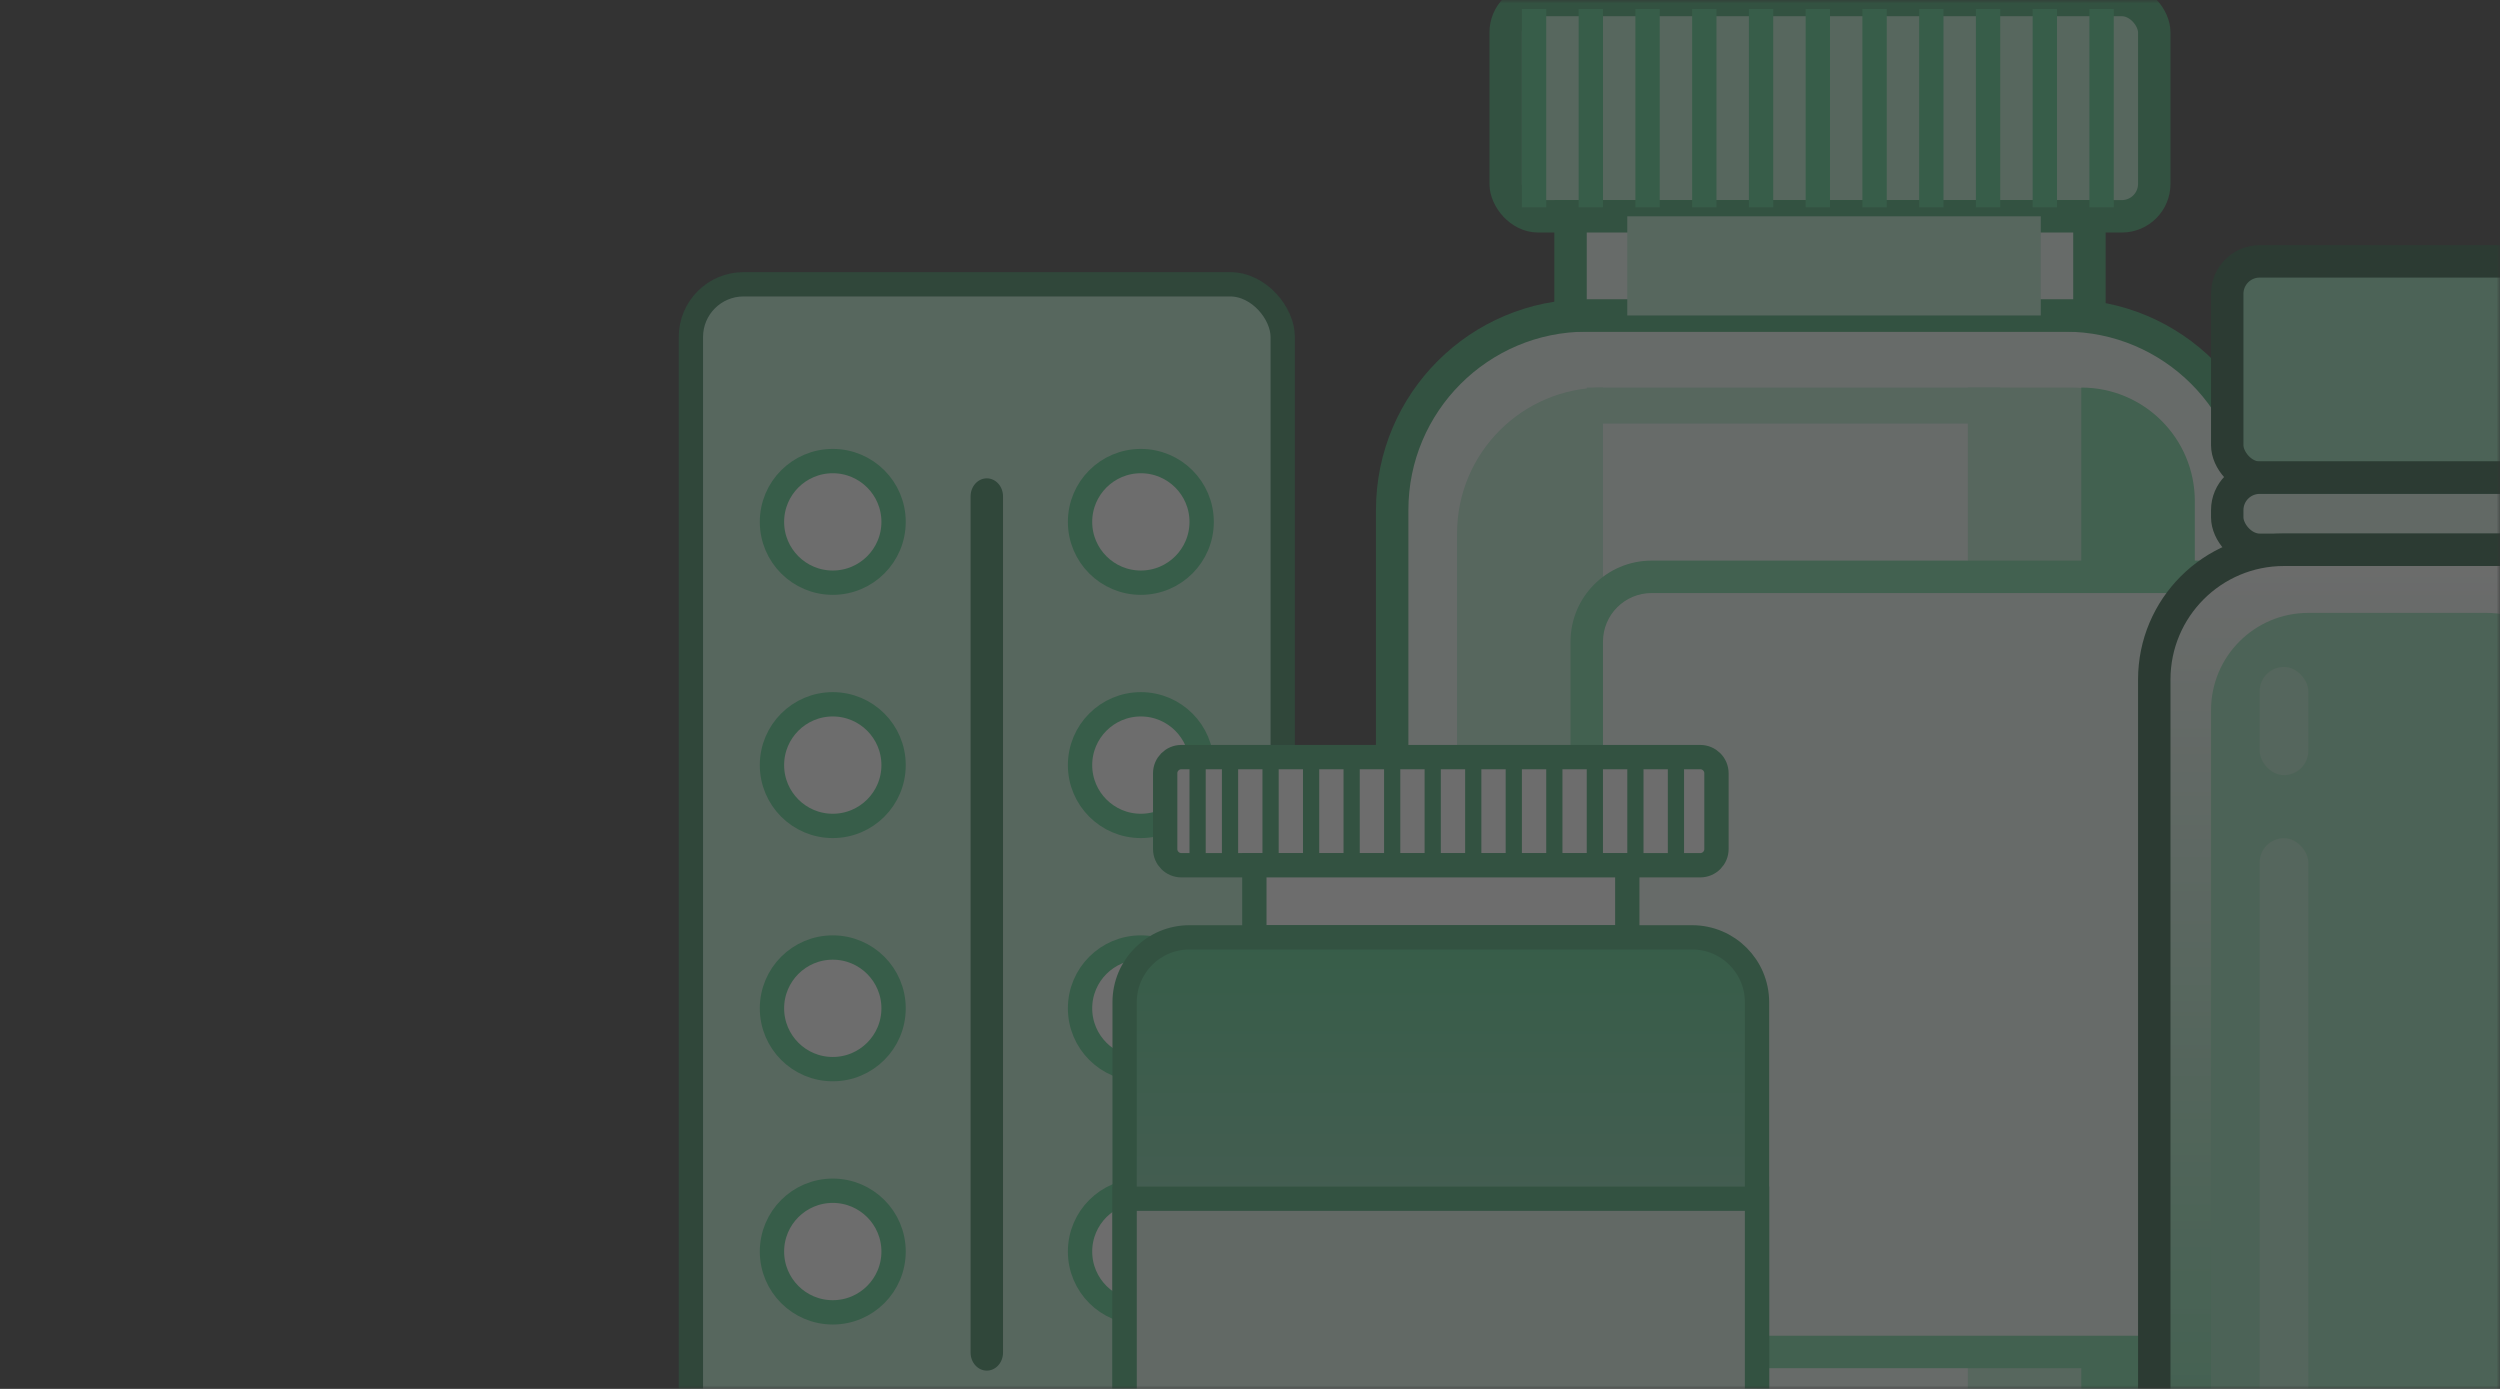 <svg width="360" height="200" viewBox="0 0 360 200" fill="none" xmlns="http://www.w3.org/2000/svg">
<rect x="0" y="0" width="360" height="200" fill="#333333" stroke="none"/>
<g style="mix-blend-mode:plus-darker" opacity="0.4">
<mask id="mask0_1702_10011" style="mask-type:alpha" maskUnits="userSpaceOnUse" x="0" y="0" width="360" height="200">
<rect width="360" height="200" fill="#B2E9CC"/>
</mask>
<g mask="url(#mask0_1702_10011)">
<g opacity="0.7">
<rect x="216.818" width="93.397" height="31.149" rx="4.67" fill="#B2E9CC" stroke="#33A165" stroke-width="4.67"/>
<path d="M200.474 73.445C200.474 57.97 213.018 45.425 228.493 45.425H297.373C312.848 45.425 325.392 57.97 325.392 73.445V222.979C325.392 228.138 321.211 232.319 316.053 232.319H209.813C204.655 232.319 200.474 228.138 200.474 222.979V73.445Z" fill="#ECFAF2" stroke="#33A165" stroke-width="4.67"/>
<rect x="226.158" y="31.149" width="74.718" height="14.277" fill="#ECFAF2" stroke="#33A165" stroke-width="4.67"/>
<g style="mix-blend-mode:darken">
<path d="M283.364 55.809H298.541C304.989 55.809 310.215 61.035 310.215 67.483V215.192C310.215 220.35 306.034 224.532 300.876 224.532H283.364V55.809Z" fill="#B2E9CC"/>
</g>
<g style="mix-blend-mode:darken">
<path d="M230.828 55.809C219.222 55.809 209.814 65.217 209.814 76.823V222.979C209.814 228.138 213.995 232.319 219.153 232.319H230.828V55.809Z" fill="#B2E9CC"/>
</g>
<g style="mix-blend-mode:darken">
<path d="M299.708 55.809C308.735 55.809 316.053 63.126 316.053 72.153V215.192C316.053 220.35 311.871 224.532 306.713 224.532H299.708V55.809Z" fill="#66D498"/>
</g>
<g style="mix-blend-mode:darken">
<rect x="228.493" y="55.809" width="59.541" height="5.191" fill="#B2E9CC"/>
</g>
<path d="M228.493 92.404C228.493 87.245 232.674 83.064 237.833 83.064H323.058V194.681H237.833C232.674 194.681 228.493 190.499 228.493 185.341V92.404Z" fill="#ECFAF2"/>
<path d="M226.158 92.404C226.158 85.956 231.385 80.729 237.833 80.729H323.058V85.399H237.833C233.964 85.399 230.828 88.535 230.828 92.404H226.158ZM323.058 197.016H237.833C231.385 197.016 226.158 191.789 226.158 185.341H230.828C230.828 189.21 233.964 192.346 237.833 192.346H323.058V197.016ZM237.833 197.016C231.385 197.016 226.158 191.789 226.158 185.341V92.404C226.158 85.956 231.385 80.729 237.833 80.729V85.399C233.964 85.399 230.828 88.535 230.828 92.404V185.341C230.828 189.21 233.964 192.346 237.833 192.346V197.016ZM323.058 83.064V194.681V83.064Z" fill="#66D498"/>
<g style="mix-blend-mode:darken">
<line x1="302.627" y1="1.298" x2="302.627" y2="29.851" stroke="#40C97F" stroke-width="3.502"/>
</g>
<rect x="320.722" y="37.638" width="49.033" height="31.149" rx="4.67" fill="#8CDEB2" stroke="#195033" stroke-width="4.67"/>
<rect x="320.722" y="68.787" width="49.033" height="10.383" rx="4.67" fill="#D9F4E5" stroke="#195033" stroke-width="4.67"/>
<path d="M310.215 97.85C310.215 87.533 318.578 79.17 328.895 79.17H361.584C371.9 79.17 380.263 87.533 380.263 97.85V234.66C380.263 239.819 376.082 244 370.923 244H319.555C314.397 244 310.215 239.819 310.215 234.66V97.85Z" fill="url(#paint0_linear_1702_10011)" stroke="#195033" stroke-width="4.67"/>
<g style="mix-blend-mode:darken">
<path d="M318.387 102.265C318.387 94.528 324.66 88.255 332.397 88.255H358.081C365.819 88.255 372.091 94.528 372.091 102.265V216.49C372.091 221.648 367.909 225.83 362.751 225.83H327.727C322.569 225.83 318.387 221.648 318.387 216.49V102.265Z" fill="#8CDEB2"/>
</g>
<g style="mix-blend-mode:overlay" opacity="0.4">
<rect x="325.392" y="96.043" width="7.005" height="15.575" rx="3.502" fill="#D9F4E5"/>
</g>
<g style="mix-blend-mode:overlay" opacity="0.4">
<rect x="325.392" y="120.702" width="7.005" height="107.723" rx="3.502" fill="#D9F4E5"/>
</g>
<rect x="99.488" y="40.937" width="85.225" height="183.292" rx="7.589" fill="#B2E9CC" stroke="#26784C" stroke-width="3.502"/>
<path fill-rule="evenodd" clip-rule="evenodd" d="M142.1 68.881C143.39 68.881 144.435 70.043 144.435 71.476L144.435 194.774C144.435 196.208 143.39 197.37 142.1 197.37C140.811 197.37 139.765 196.208 139.765 194.774L139.765 71.476C139.765 70.043 140.811 68.881 142.1 68.881Z" fill="#26784C"/>
<circle cx="119.919" cy="75.151" r="8.756" fill="white" stroke="#40C97F" stroke-width="3.502"/>
<circle cx="119.919" cy="110.175" r="8.756" fill="white" stroke="#40C97F" stroke-width="3.502"/>
<circle cx="119.919" cy="145.199" r="8.756" fill="white" stroke="#40C97F" stroke-width="3.502"/>
<circle cx="119.919" cy="180.223" r="8.756" fill="white" stroke="#40C97F" stroke-width="3.502"/>
<circle cx="164.282" cy="75.151" r="8.756" fill="white" stroke="#40C97F" stroke-width="3.502"/>
<circle cx="164.282" cy="110.175" r="8.756" fill="white" stroke="#40C97F" stroke-width="3.502"/>
<circle cx="164.282" cy="145.199" r="8.756" fill="white" stroke="#40C97F" stroke-width="3.502"/>
<circle cx="164.282" cy="180.223" r="8.756" fill="white" stroke="#40C97F" stroke-width="3.502"/>
<g style="mix-blend-mode:darken">
<rect x="234.33" y="31.149" width="59.541" height="14.277" fill="#B2E9CC"/>
</g>
<path d="M167.785 111.356C167.785 110.067 168.83 109.021 170.12 109.021H244.837C246.127 109.021 247.172 110.067 247.172 111.356V122.261C247.172 123.55 246.127 124.596 244.837 124.596H170.12C168.83 124.596 167.785 123.55 167.785 122.261V111.356Z" fill="white" stroke="#33A165" stroke-width="3.502"/>
<rect x="180.627" y="124.596" width="53.703" height="10.383" fill="white" stroke="#33A165" stroke-width="3.502"/>
<path d="M161.947 144.318C161.947 139.16 166.129 134.979 171.287 134.979H243.67C248.828 134.979 253.009 139.16 253.009 144.318V239.33C253.009 241.909 250.919 244 248.34 244H166.617C164.038 244 161.947 241.909 161.947 239.33V144.318Z" fill="url(#paint1_linear_1702_10011)" stroke="#33A165" stroke-width="3.502"/>
<g style="mix-blend-mode:darken">
<line x1="294.455" y1="1.298" x2="294.455" y2="29.851" stroke="#40C97F" stroke-width="3.502"/>
</g>
<g style="mix-blend-mode:darken">
<line x1="261.766" y1="1.298" x2="261.766" y2="29.851" stroke="#40C97F" stroke-width="3.502"/>
</g>
<g style="mix-blend-mode:darken">
<line x1="286.282" y1="1.298" x2="286.282" y2="29.851" stroke="#40C97F" stroke-width="3.502"/>
</g>
<g style="mix-blend-mode:darken">
<line x1="253.593" y1="1.298" x2="253.593" y2="29.851" stroke="#40C97F" stroke-width="3.502"/>
</g>
<g style="mix-blend-mode:darken">
<line x1="278.11" y1="1.298" x2="278.11" y2="29.851" stroke="#40C97F" stroke-width="3.502"/>
</g>
<g style="mix-blend-mode:darken">
<line x1="245.421" y1="1.298" x2="245.421" y2="29.851" stroke="#40C97F" stroke-width="3.502"/>
</g>
<g style="mix-blend-mode:darken">
<line x1="229.077" y1="1.298" x2="229.077" y2="29.851" stroke="#40C97F" stroke-width="3.502"/>
</g>
<g style="mix-blend-mode:darken">
<line x1="269.938" y1="1.298" x2="269.938" y2="29.851" stroke="#40C97F" stroke-width="3.502"/>
</g>
<g style="mix-blend-mode:darken">
<line x1="237.249" y1="1.298" x2="237.249" y2="29.851" stroke="#40C97F" stroke-width="3.502"/>
</g>
<g style="mix-blend-mode:darken">
<line x1="220.904" y1="1.298" x2="220.904" y2="29.851" stroke="#40C97F" stroke-width="3.502"/>
</g>
<rect x="161.947" y="172.617" width="91.062" height="36.34" fill="#D9F4E5" stroke="#33A165" stroke-width="3.502"/>
<line x1="241.335" y1="109.021" x2="241.335" y2="124.596" stroke="#33A165" stroke-width="2.335"/>
<line x1="206.311" y1="109.021" x2="206.311" y2="124.596" stroke="#33A165" stroke-width="2.335"/>
<line x1="235.498" y1="109.021" x2="235.498" y2="124.596" stroke="#33A165" stroke-width="2.335"/>
<line x1="200.474" y1="109.021" x2="200.474" y2="124.596" stroke="#33A165" stroke-width="2.335"/>
<line x1="229.66" y1="109.021" x2="229.66" y2="124.596" stroke="#33A165" stroke-width="2.335"/>
<line x1="194.636" y1="109.021" x2="194.636" y2="124.596" stroke="#33A165" stroke-width="2.335"/>
<line x1="223.823" y1="109.021" x2="223.823" y2="124.596" stroke="#33A165" stroke-width="2.335"/>
<line x1="188.799" y1="109.021" x2="188.799" y2="124.596" stroke="#33A165" stroke-width="2.335"/>
<line x1="217.986" y1="109.021" x2="217.986" y2="124.596" stroke="#33A165" stroke-width="2.335"/>
<line x1="182.962" y1="109.021" x2="182.962" y2="124.596" stroke="#33A165" stroke-width="2.335"/>
<line x1="212.148" y1="109.021" x2="212.148" y2="124.596" stroke="#33A165" stroke-width="2.335"/>
<line x1="177.124" y1="109.021" x2="177.124" y2="124.596" stroke="#33A165" stroke-width="2.335"/>
<line x1="172.455" y1="109.021" x2="172.455" y2="124.596" stroke="#33A165" stroke-width="2.335"/>
</g>
</g>
</g>
<defs>
<linearGradient id="paint0_linear_1702_10011" x1="345.239" y1="244" x2="345.239" y2="79.17" gradientUnits="userSpaceOnUse">
<stop stop-color="#40C97F"/>
<stop offset="1" stop-color="#FCFDFC"/>
</linearGradient>
<linearGradient id="paint1_linear_1702_10011" x1="207.478" y1="134.979" x2="207.478" y2="244" gradientUnits="userSpaceOnUse">
<stop stop-color="#40C97F"/>
<stop offset="1" stop-color="#C1CAD4"/>
</linearGradient>
</defs>
</svg>
